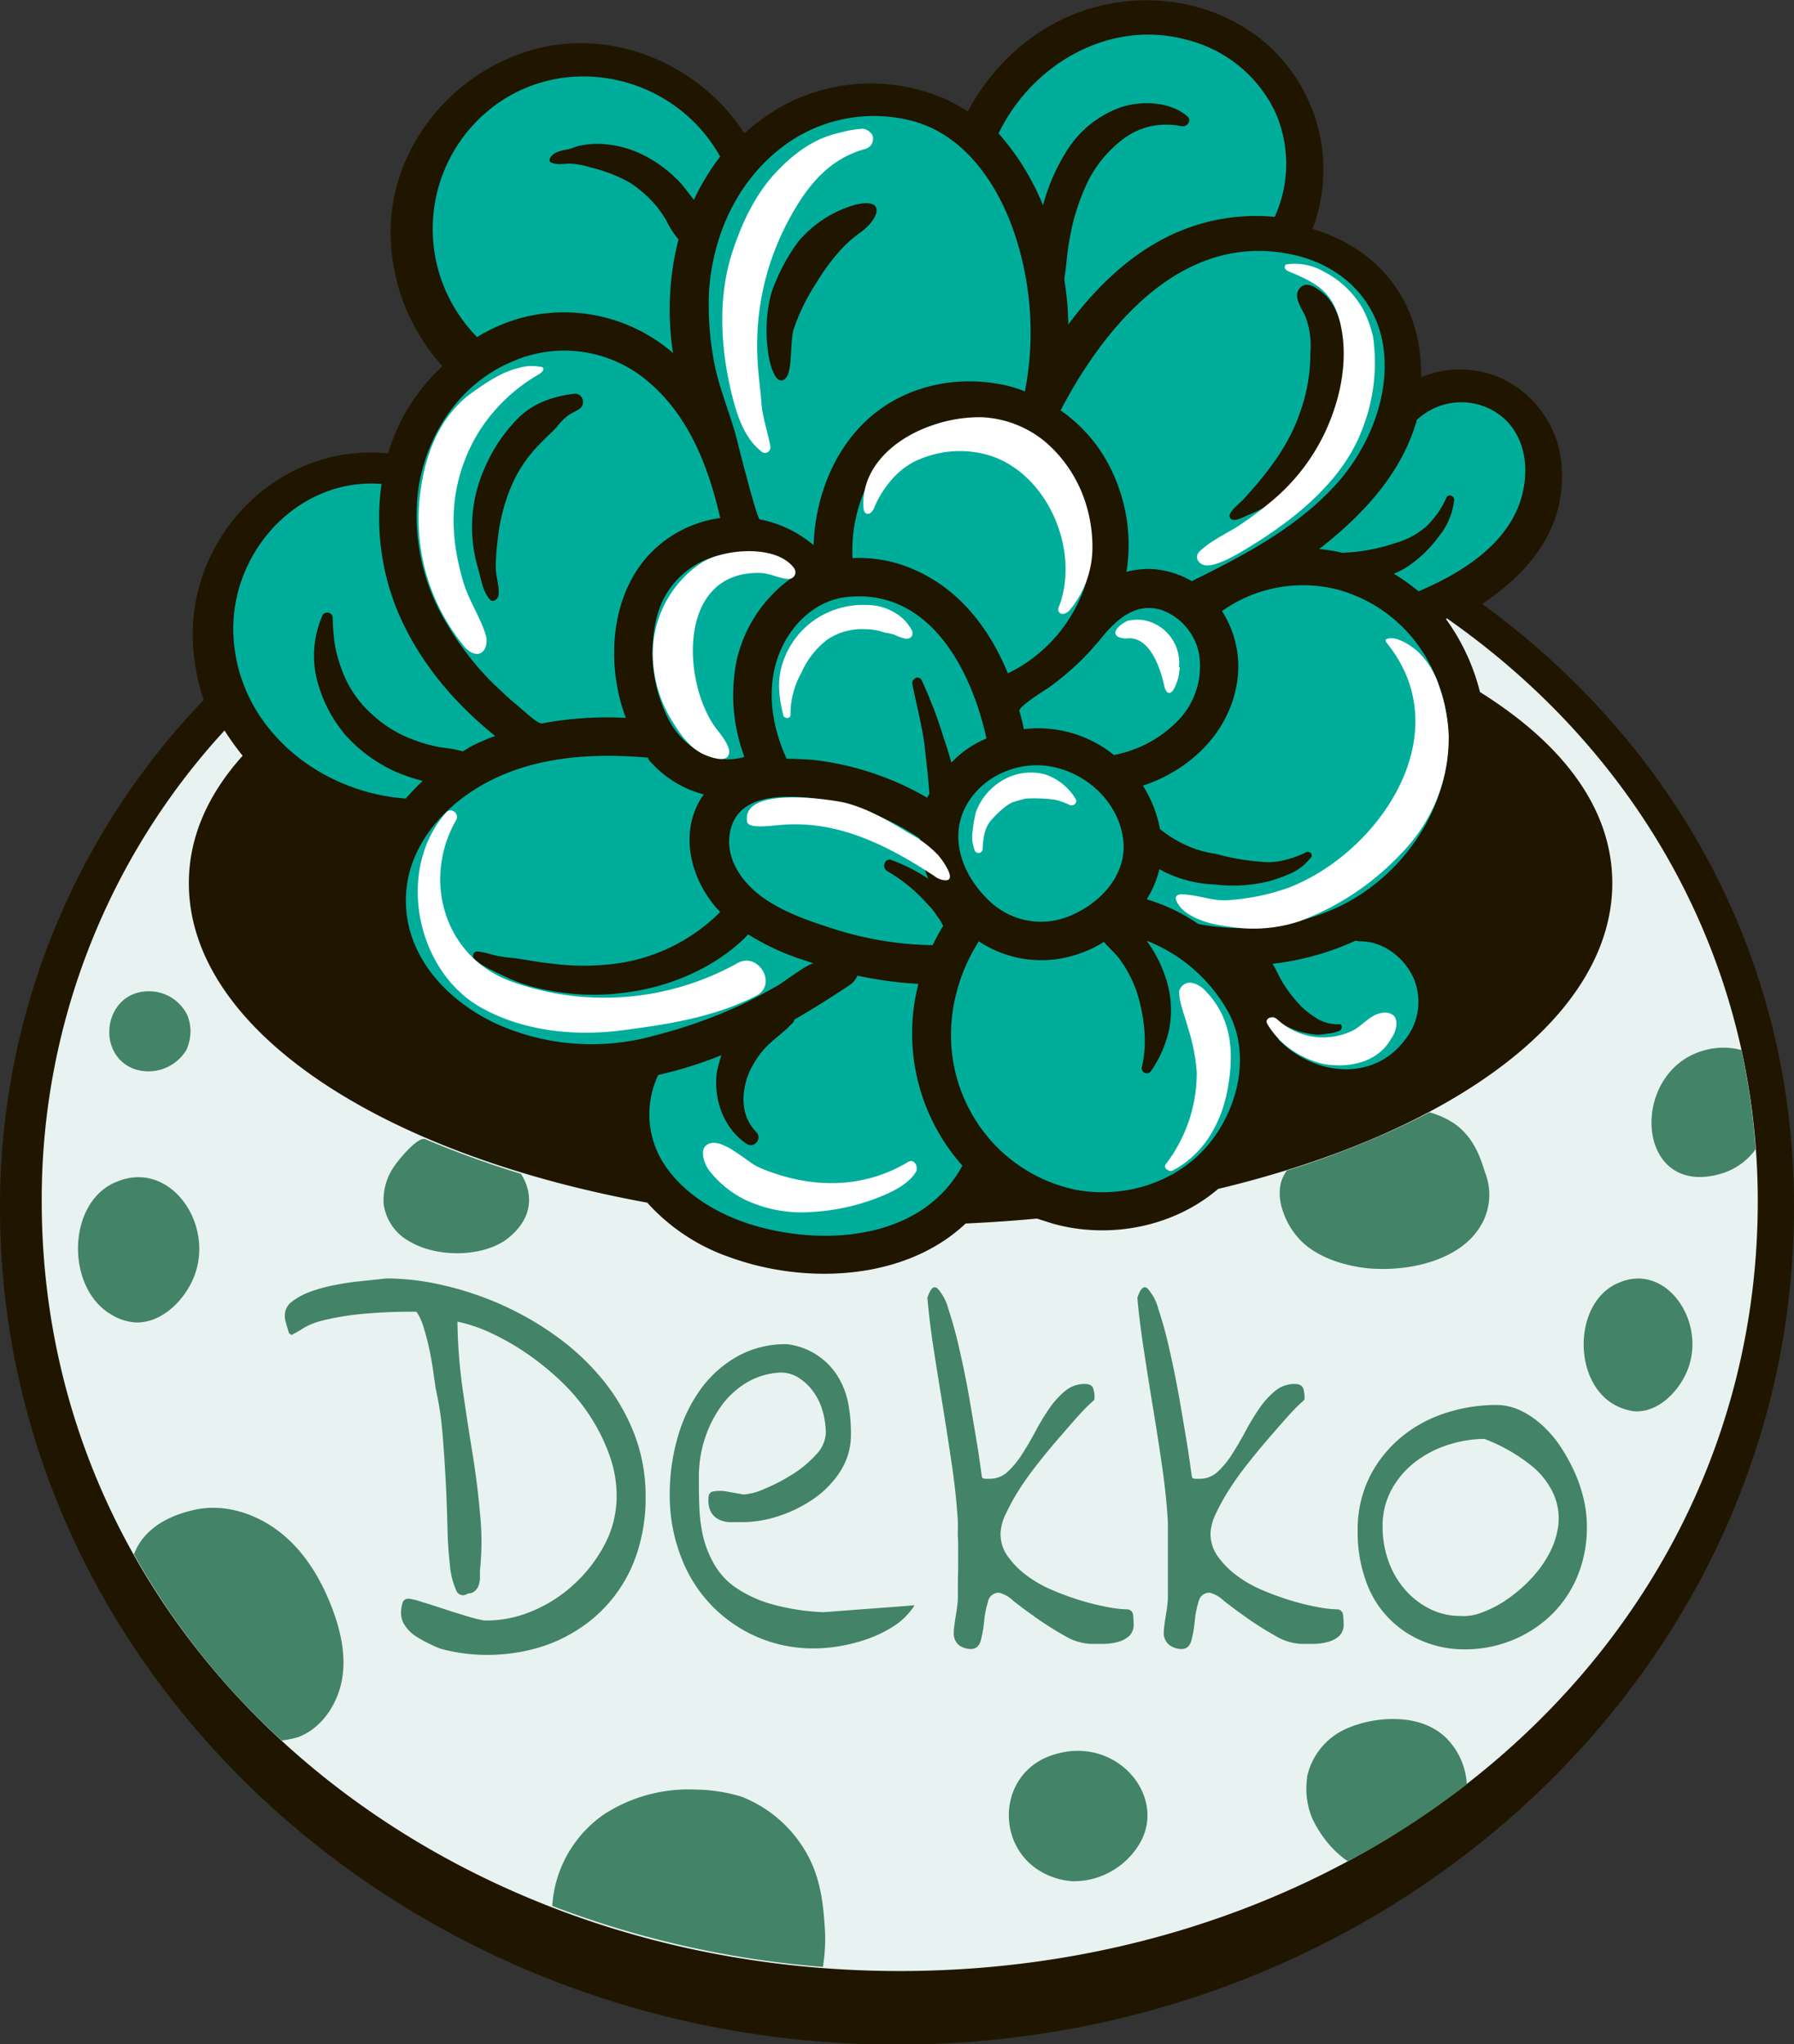 <svg xmlns="http://www.w3.org/2000/svg" viewBox="0 0 326.8 372.35"><rect x="0" y="0" width="326.8" height="372.35" fill="#333333" stroke="none"/><defs><style>.cls-1{fill:#201600;}.cls-2{fill:#00ad9a;}.cls-3{fill:#e8f3f1;}.cls-4{fill:#fff;}.cls-5{fill:#438367;}</style></defs><g id="Layer_2" data-name="Layer 2"><g id="Layer_1-2" data-name="Layer 1"><g id="Слой_1" data-name="Слой 1"><path class="cls-1" d="M270,110c8.4-5.6,15.1-13.5,14.5-24.5a19.06,19.06,0,0,0-11-16.6,18.51,18.51,0,0,0-14.6-.2c0-1.3-.1-2.6-.2-4-1.3-12.3-9.5-20-19.6-23a30.5,30.5,0,0,0-9.7-34.8c-11.7-9-28.3-9-40.4-.8a39.43,39.43,0,0,0-12.7,14.2,39.72,39.72,0,0,0-3.5-2,33.8,33.8,0,0,0-29.9.8,37.29,37.29,0,0,0-7.3,5.2c-8.3-12.9-24.8-19.7-39.7-14.9-15.3,4.9-26.2,19.9-24.6,36.1a36.56,36.56,0,0,0,9.3,21.2,34.9,34.9,0,0,0-9.9,15.9c-18.9-2-35.4,13.6-35.6,32.7a39,39,0,0,0,2,12.2A132.93,132.93,0,0,0,0,220c0,84,73.3,152.4,163.4,152.4S326.8,304,326.8,220C326.9,174.65,305.2,135.65,270,110Z"/><path class="cls-2" d="M118,138c-10.3-.9-21.1-.2-30.2,5-8.2,4.7-14.6,12.8-13.8,22.7s8.7,17.5,17.4,21.2a42.44,42.44,0,0,0,27.9,1.7,90.17,90.17,0,0,0,15.1-5.3c2.4-1.1,4.8-2.4,7.1-3.7,1-.5,6-4.4,6.8-4.1-.7-.2-1.4-.5-2.1-.7a44.6,44.6,0,0,1-9.9-4.6c-5.5,5.7-13.4,9.2-21.1,10.4a43.13,43.13,0,0,1-15.2-.2,30.77,30.77,0,0,1-7.3-2.2c-2-1-4.6-2-6.3-3.5a.91.91,0,0,1,0-1.2h0a.76.76,0,0,1,.5-.2,12.66,12.66,0,0,1,2.8.6,26.29,26.29,0,0,0,3.9.6c2.3.3,4.6.8,6.9,1a44.21,44.21,0,0,0,13.1-.2,33.06,33.06,0,0,0,17.6-9.2l-.4-.4c-5-5.5-7.2-14-2.9-20.6a1.38,1.38,0,0,0,.3-.4,19.76,19.76,0,0,1-10.1-6.4C118.1,138.05,118.1,138,118,138Z"/><path class="cls-2" d="M162.4,156.65a32.46,32.46,0,0,1,6.7,3.4,18.35,18.35,0,0,1-1.5-7.3,44.72,44.72,0,0,0-20.9-7.5c-5.1-.4-12.1-.2-13.6,5.8-1.4,5.6,2.7,10.6,7.2,13.3,3.7,2.3,8,3.7,12.1,5a61.54,61.54,0,0,0,17.5,2.8,39,39,0,0,1,1.9-3.5c0-.1,0-.1-.1-.2a8.64,8.64,0,0,0-1-1.6,14.31,14.31,0,0,0-1.1-1.5c-.5-.5-1-1.1-1.5-1.6a29.29,29.29,0,0,0-6.5-5.1,1.13,1.13,0,0,1-.4-1.5.88.88,0,0,1,1.2-.5Z"/><path class="cls-2" d="M141.6,120c-2,6.1-.9,12.5,1.7,18.2,1.6,0,3.2.1,4.8.2a53.3,53.3,0,0,1,20.8,6.9c.1-.3.3-.5.4-.8L169,141l-.6-5.4c-.5-3.7-1.5-7.4-2.2-11-.2-1,1.2-1.7,1.7-.7a82.72,82.72,0,0,1,4.1,10.8c.5,1.4.9,2.8,1.3,4.2a18.79,18.79,0,0,1,6.4-4.4c-2.7-12.3-10.2-27.1-25-25.8C148.5,109.15,143.6,114.05,141.6,120Z"/><path class="cls-2" d="M131,101.15a15.39,15.39,0,0,0-11.4,11.4,27,27,0,0,0,2.4,18.9c2.7,4.8,8.1,8.1,13.6,6.4a32,32,0,0,1-1.4-17.6,25.27,25.27,0,0,1,10.3-15.2A15.21,15.21,0,0,0,131,101.15Z"/><path class="cls-2" d="M177.7,76.45a20,20,0,0,0-17.9,8.6,27.77,27.77,0,0,0-4.5,16.6,25.13,25.13,0,0,1,8.6,1.1c9.8,3.2,16,10.9,19.7,19.9a27.59,27.59,0,0,0,14-15.8C201.9,93.05,192.8,77.05,177.7,76.45Z"/><path class="cls-2" d="M261.4,123a26.79,26.79,0,0,0-17.7-15.6,25.49,25.49,0,0,0-21.1,3.9,18.61,18.61,0,0,1,2.8,12.6c-1.3,9.4-8.5,16.3-17.2,19.2a22.49,22.49,0,0,1,3.1,7.9,21.12,21.12,0,0,0,3.1,2.1,19.42,19.42,0,0,0,7,2.4,43.78,43.78,0,0,0,8.8,1.5,11,11,0,0,0,3.6-.3,19,19,0,0,0,4-1.4.77.77,0,0,1,1,.1.68.68,0,0,1-.2,1h0a9.31,9.31,0,0,1-3.3,2.6,28.64,28.64,0,0,1-4.1,1.5,27.46,27.46,0,0,1-9.9.6,22.72,22.72,0,0,1-9.2-2.3c-.3-.2-.6-.3-.9-.5a18.9,18.9,0,0,1-2.3,5.5,33.89,33.89,0,0,1,9.4,4.5,42.08,42.08,0,0,0,25.7-3.2C259.3,157.65,268.5,139.25,261.4,123Z"/><path class="cls-2" d="M218.4,119a10.68,10.68,0,0,0-6.8-7.9c-4.6-1.4-8,1.5-10.8,4.9a49.73,49.73,0,0,1-9.7,9.2c-.6.4-5.6,3.5-5.4,4.3.3,1.1.6,2.2.8,3.3a22,22,0,0,1,16.4,4.7h.1a22,22,0,0,0,12.1-6.8A14.22,14.22,0,0,0,218.4,119Z"/><path class="cls-2" d="M240.3,100a32.09,32.09,0,0,1,4.3.7c.8-.1,1.7-.1,2.5-.2a34.73,34.73,0,0,0,7.1-1.6,14.47,14.47,0,0,0,5.6-3,16.35,16.35,0,0,0,3.7-5.3c.3-.7,1.4-.3,1.4.4a12.55,12.55,0,0,1-2.8,6.7,22.65,22.65,0,0,1-5.4,5.3,15.09,15.09,0,0,1-2.8,1.5,36.49,36.49,0,0,1,4.5,3.2c9-3.8,18.6-10.1,19.4-20.7.4-4.9-1.4-9.7-5.8-12.2a11.79,11.79,0,0,0-13.7,1.5c-.1.1-.2.1-.2.2C255.4,86,248.6,93.55,240.3,100Z"/><path class="cls-2" d="M244,187.75a7.37,7.37,0,0,1-1.4.4c-.4.1-.9.1-1.3.2a7,7,0,0,1-2.9-.1,12.84,12.84,0,0,1-5.3-2.1,6.89,6.89,0,0,1-1.3-1.1c0,.1.1.1.1.2a18.9,18.9,0,0,1,1,4.1c6.2,6.4,17,7.9,22.9.2a11,11,0,0,0,1.7-11.4c-1.8-3.9-5.6-6.7-9.7-6.7-.3,0-.7-.1-.9-.1a50,50,0,0,1-15.1,4.2c.6.9,1,1.9,1.4,2.6a22.11,22.11,0,0,0,2.8,4,14.71,14.71,0,0,0,3.5,3.1,7.2,7.2,0,0,0,4.5,1.3C244.5,186.45,244.6,187.45,244,187.75Z"/><path class="cls-2" d="M190.3,139.45c-6.3-.6-12.9,2.9-15.1,9.1-2,5.8,1,11.9,5.3,15.8a13.58,13.58,0,0,0,15,2.2c4.9-2.2,9.1-6.7,9.2-12.2C204.6,146.65,197.9,140.25,190.3,139.45Z"/><path class="cls-2" d="M94.6,58a30.31,30.31,0,0,1,28,6.3,51.63,51.63,0,0,1,1-20.7h0a15.23,15.23,0,0,1-2.2-3.4,22,22,0,0,0-1.7-2.5,22.73,22.73,0,0,0-4.9-4.4,27.58,27.58,0,0,0-7.2-2.8,15.14,15.14,0,0,0-3.7-.7c-1.2,0-2.4.3-3.5-.2a.44.44,0,0,1-.2-.7v-.1c0-.1.1-.1.1-.2.9-1.2,2.6-1.2,3.9-1.6a8.3,8.3,0,0,1,2.1-.6,19.42,19.42,0,0,1,2.4-.2,19.12,19.12,0,0,1,9,2.3,23.73,23.73,0,0,1,6.6,5.2l2.1,2.7a42.73,42.73,0,0,1,4.8-7.9c-.1-.1-.2-.2-.2-.3-8.5-14.8-28.6-19.1-42-8.1a28,28,0,0,0-3.7,39.5c.5.6,1,1.2,1.6,1.8A31.15,31.15,0,0,1,94.6,58Z"/><path class="cls-2" d="M136.7,223c13.2,4.1,31.1,2.9,38.5-10.5,0-.1.1-.1.1-.2a36.25,36.25,0,0,1-8-33.1,70.44,70.44,0,0,1-11.1-1.5,3.91,3.91,0,0,1-1.4,1.7c-3.3,2.2-6.6,4.3-10.1,6.3a1.46,1.46,0,0,1-.6.9c-1.5,1.6-3.4,2.8-5,4.6a16.63,16.63,0,0,0-2.9,4.8c-1.2,3.5-1.2,7.4,1.6,10.2a1.42,1.42,0,0,1-.1,2,1.36,1.36,0,0,1-1.6.2c-4.3-2.8-6.2-8.3-5.5-13.2.2-1,.5-2,.8-3a76.66,76.66,0,0,1-11.5,3.6,16.71,16.71,0,0,0,.8,15.8C124.2,217.25,130.4,221,136.7,223Z"/><path class="cls-2" d="M98.8,131.75a64.47,64.47,0,0,1,15.2-1c-3.8-10.1-2.7-22.9,4.8-30.3a21.81,21.81,0,0,1,12.4-6.1c-2.2-9.6-5.9-19.1-13.8-25.4a23.52,23.52,0,0,0-24.3-3c-9.4,4-15.4,13.2-16.9,23.1a37.85,37.85,0,0,0,5.1,24.4,54.63,54.63,0,0,0,7.7,10.2c1.5,1.5,3.1,3,4.7,4.4C94.6,128.65,97.9,132,98.8,131.75Zm-8-23.3c-.1.7-1,1.4-1.6.7-1.3-1.5-1.6-3.8-2.1-5.6a26.24,26.24,0,0,1,1.1-18.1,29.14,29.14,0,0,1,6.2-9.3A14.34,14.34,0,0,1,99.3,73a21,21,0,0,1,5.5-1.3,1.48,1.48,0,0,1,1.4,1.6h0a1.39,1.39,0,0,1-.7,1.2c-.7.5-1.6.8-2.3,1.4a10.71,10.71,0,0,0-1.8,1.9c-1,1.1-2.1,2-3.1,3.1a24.33,24.33,0,0,0-5,7.3A33,33,0,0,0,90.7,98a45.5,45.5,0,0,0-.4,5.2C90.3,105,91,106.65,90.8,108.45Z"/><path class="cls-3" d="M263.6,112.65c-.1,0-.1.1-.2.1a38.56,38.56,0,0,1,6.2,13.3c15.2,9.5,24.1,21.3,24.1,34.8,0,24.4-29.2,45.5-71.8,55.7-8.2,7-19.9,9.2-30.2,6.3-.9-.3-1.9-.6-2.8-.9-4.3.4-8.6.7-13,.9-10.9,10.3-28.9,11.2-42.8,6.2a36.1,36.1,0,0,1-15.2-10c-48.8-8.9-83.5-31.6-83.5-58.2,0-8.4,3.5-16.2,9.8-23.2a48.43,48.43,0,0,1-3.3-4.6,126.11,126.11,0,0,0-33.3,85.7C7.6,299,77.7,359,163.9,359s156.3-60,156.3-140.2C320.2,175,298.5,137.05,263.6,112.65Z"/><path class="cls-2" d="M73.9,145.45c1-1.1,2-2.2,3.1-3.2a39.56,39.56,0,0,1-4.5-1.5,27.4,27.4,0,0,1-9.6-6.9,25.28,25.28,0,0,1-5.3-10.6,18.24,18.24,0,0,1-.3-5.7,18.62,18.62,0,0,1,1.5-5.6,1.08,1.08,0,0,1,1.4-.2,1,1,0,0,1,.4.7,42.1,42.1,0,0,0,.4,5,27.46,27.46,0,0,0,1.4,4.9,19.87,19.87,0,0,0,5.2,7.6,22.75,22.75,0,0,0,8,4.9,27.2,27.2,0,0,0,4.9,1.3,23.21,23.21,0,0,1,3.8.7c.6-.3,1.1-.7,1.7-1a37.89,37.89,0,0,1,4.2-1.8c-7.6-6.1-14-13.7-17.8-22.8a44.52,44.52,0,0,1-2.9-23.1c-14.9-1.2-27.3,12-27,26.9C42.9,132,57.6,144.25,73.9,145.45Z"/><path class="cls-2" d="M196.2,216.75c9.1,1.6,18.8-1.6,24.5-9,5-6.5,7.1-16,3-23.5a29.19,29.19,0,0,0-14.8-12.9c.1.1.1.2.2.3a24.66,24.66,0,0,1,3.4,6.9,18.79,18.79,0,0,1,.5,8.8,21.17,21.17,0,0,1-3.3,7.7.93.93,0,0,1-1.7-.7c1.1-4.5.4-9.8-1.1-14.2a23.5,23.5,0,0,0-2.9-5.4c-.8-1.1-2-2.1-2.9-3.2a21.76,21.76,0,0,1-5.6,2.5,20.56,20.56,0,0,1-17.2-2.6c-5.5,8.7-6.8,19.5-2.5,29A28.44,28.44,0,0,0,196.2,216.75Z"/><path class="cls-2" d="M130.3,67c1,4.6,3,9.1,4.1,13.7.3,1.3,3.5,13.8,4,13.9a21.31,21.31,0,0,1,9.8,4.7c.3-8.1,3.2-16.3,9-22.1,6.6-6.6,16.1-8.9,25.1-7.2a22.26,22.26,0,0,1,4.4,1.3,56.51,56.51,0,0,0-2.4-30.2c-3.1-8.3-8.8-16.3-17.5-18.9A27.55,27.55,0,0,0,142.2,27c-7.9,6.2-12.2,15.6-13,25.5A54.31,54.31,0,0,0,130.3,67Zm10.8-15.2a34,34,0,0,1,4.4-7.9,21.16,21.16,0,0,1,9.3-6.3c2.4-.8,3.9-.7,4.5-.2,1,.9,0,3-2.5,4.9a24.84,24.84,0,0,0-3,2.5,39,39,0,0,0-5.2,6.9,36.62,36.62,0,0,0-4,8.2c-.7,1.9-.2,7.5-1.4,8.9-1.7,1.9-2.8-2-3.1-3.5C139.3,61.05,139.5,55.55,141.1,51.75Z"/><path class="cls-2" d="M194,28a19.17,19.17,0,0,1,10.3-8.5c3.8-1.2,8.9-1,12,1.7.9.8-.1,1.9-1,1.8a13.69,13.69,0,0,0-5.7,0,13.31,13.31,0,0,0-4.7,2.1,22.24,22.24,0,0,0-6.6,7.7,39.2,39.2,0,0,0-3.5,11c-.4,2.1-.5,4.1-.8,6.2a4.1,4.1,0,0,0-.1,1.1,52.87,52.87,0,0,1,.7,8c4.5-6,9.8-11.4,16.4-15.1a36.3,36.3,0,0,1,21.2-4.5,23.22,23.22,0,0,0,0-19.3,24.41,24.41,0,0,0-16.2-13c-14-3.7-28,4.5-34.1,17.1a45.54,45.54,0,0,1,8.1,13.1A35.51,35.51,0,0,1,194,28Z"/><path class="cls-2" d="M251.9,62.55c-1.6-8.9-8.5-14.7-17.1-16.3-19.5-3.8-33.5,13-41.6,28.5a27.85,27.85,0,0,1,9.6,11.6,31.19,31.19,0,0,1,2.4,17.8,15.7,15.7,0,0,1,4.8-.5,16.38,16.38,0,0,1,7.1,2.2c9.3-4.6,18.7-9.5,25.9-17.2C249.2,82,253.5,72,251.9,62.55Zm-8.8,13.9c-2.9,7.8-7.7,14.1-15.6,17.3-.8.3-3.1,1.7-3.5.4-.3-.9,2.1-2.7,2.6-3.3,4.2-4.6,8.2-9.7,10.2-15.7a31.28,31.28,0,0,0,1.9-10.9,14.91,14.91,0,0,0-.9-6.6c-.6-1.4-2.4-3.7-1-5.2s3.4.3,4.4,1.1c2.5,2.2,3.5,6.5,3.7,9.7a29.63,29.63,0,0,1-1.8,13.2Z"/><path class="cls-4" d="M94.6,67c-3.1.7-5.9,2.6-8.3,4.3-5.7,3.9-8.5,10.5-9.5,16.9a36.52,36.52,0,0,0,7.5,29.2,5,5,0,0,0,1.5,1.4c2.4,1.2,3.2-1.5,2.7-3.1-1-3.3-3.1-6.3-4.1-9.7-2.2-7.4-2.6-14.6.2-22a29.63,29.63,0,0,1,5.5-9.2,31.29,31.29,0,0,1,8.2-6.7c.4-.3.9-.8.6-1.1-.1-.2-.4-.2-.6-.2A7.75,7.75,0,0,0,94.6,67Z"/><path class="cls-4" d="M157.2,23.45a18.51,18.51,0,0,0-4.1.7c-4.8,1-8.5,3.8-11.8,7.3-3.9,4.2-6.3,9.5-8,14.8-2.8,8.9-1.9,19,.6,27.8.9,3,2.2,6.1,4.7,8.1a1,1,0,0,0,1.4.1,1.13,1.13,0,0,0,.3-1.1c-.5-2.7-1.4-5.1-1.6-7.8s-.6-5.2-.7-7.8a48.05,48.05,0,0,1,1.8-16A49.47,49.47,0,0,1,146.1,36c3-4.4,6.5-7.5,11.6-8.9a1.91,1.91,0,0,0,1.3-2.2,1.37,1.37,0,0,0-.5-.8A2.23,2.23,0,0,0,157.2,23.45Z"/><path class="cls-4" d="M144.7,103.55c-3.2-4.5-13-3.6-17-1a20,20,0,0,0-8.7,18.5,23.31,23.31,0,0,0,3.4,10.2c1.6,2.6,3.4,5.3,6.4,6.4,1.3.5,3.7,1.2,4-.4s-2-4-2.8-5.2c-5.8-8.7-6.3-27.9,8.3-27.7,1.9,0,3.5,1,5.3,1.1a1.24,1.24,0,0,0,1.3-1.2h0A1.85,1.85,0,0,0,144.7,103.55Z"/><path class="cls-4" d="M199,99.65a26.25,26.25,0,0,0-1.5-8.8,24.3,24.3,0,0,0-7-10.3A19.5,19.5,0,0,0,179,76a25.66,25.66,0,0,0-9.5,1.6c-6.4,2.2-12.7,7.5-12.2,14.9a1.61,1.61,0,0,0,.3.9.79.79,0,0,0,1.1-.1,2.07,2.07,0,0,0,.6-1c1.6-3.6,4.4-7.1,8.1-8.6a18.77,18.77,0,0,1,13-.7c10.5,3.4,16.4,17.3,12.5,27.5a1.06,1.06,0,0,0-.1.8.88.88,0,0,0,1,.5,2.07,2.07,0,0,0,1-.6A17.89,17.89,0,0,0,199,99.65Z"/><path class="cls-4" d="M214.8,121.05a7.89,7.89,0,0,0-6.5-8.1,8.78,8.78,0,0,0-2.8.1c-.9.3-3.5,2.1-1.7,3a3.72,3.72,0,0,0,1.8.2c4-.1,5.8,5.6,6.5,8.7a2.22,2.22,0,0,0,.5,1.1c.9.7,1.5-1.1,1.7-1.6a6.53,6.53,0,0,0,.5-2c0-.2.1-.5.1-.7v-.3C214.7,121.65,214.7,121.65,214.8,121.05Z"/><path class="cls-4" d="M165.4,151.65c-3.6-2.2-7.2-4.3-11.3-5.4-2.9-.7-19.1-3.1-18,3.4.2,1.5,5.3.6,6.2.6,10.4-.9,19.5,3.8,27.9,9.3a3.69,3.69,0,0,0,1.4.7c3.4.8-.2-4-.8-4.6A21,21,0,0,0,165.4,151.65Z"/><path class="cls-4" d="M134.3,175.45a49.92,49.92,0,0,1-41.2,3.3c-12.1-4.4-16.3-18.4-10-29.4a1.17,1.17,0,0,0-.5-1.6h0a1.06,1.06,0,0,0-1.3.2c-9.3,10.5-5.5,29,6.4,35.6,7.3,4.1,16.4,5.2,24.9,4.2,8.7-1.1,17.4-2.4,25.2-6.4C141.7,179.25,138.1,173.25,134.3,175.45Z"/><path class="cls-4" d="M165.4,211.65c-8.5,5.1-18.2,4.8-27.1,1-2.3-1-6.9-5.7-9.4-4.2-1.7.9-.5,3.9.5,5a18.62,18.62,0,0,0,6.6,5.2,24.25,24.25,0,0,0,11.9,2.1,39.2,39.2,0,0,0,11.2-2.3c2.7-1,6.3-2.5,7.8-5.1C167.3,212.25,166.4,211,165.4,211.65Z"/><path class="cls-4" d="M263.9,134a30.48,30.48,0,0,0-1.7-8.9,15.12,15.12,0,0,0-3.7-6.2c-1.2-1.2-4.4-3.4-6.1-2.4a.91.91,0,0,0,.3.7c13.3,16.6-1.6,38.2-18,44.5a40.28,40.28,0,0,1-10.3,2.2c-3.3.4-5.5-.8-8.8-1-2.8-.2-.7,2.4.2,3.1,2.7,2,5.8,2.5,9,2.9a26.63,26.63,0,0,0,11.9-1.1,48.7,48.7,0,0,0,18.6-12.4A30,30,0,0,0,263.9,134Z"/><path class="cls-4" d="M222.7,185a15.7,15.7,0,0,0-3.1-4.5A4.61,4.61,0,0,0,217,179a2,2,0,0,0-2.2,1.6v.1c0,2,1.2,4.8,1.7,6.8a34.7,34.7,0,0,1,1.5,7.8,27.32,27.32,0,0,1-5.6,16.7c-.6.7.5,1.5,1.2,1.2,6-3.1,9.3-9.4,10.2-15.9C224.5,193,224.4,188.75,222.7,185Z"/><path class="cls-4" d="M253.9,185a2.47,2.47,0,0,0-2.2-.5c-2.2.3-3.7,2.6-5.7,3.4a12.28,12.28,0,0,1-13.4-2.3c-.9-.7-2.2-.1-1.8.8a14.91,14.91,0,0,0,3.9,4.4,17.1,17.1,0,0,0,6.4,3c4.7.8,9.9-.3,12.3-4.6C254.3,188,254.8,186,253.9,185Z"/><path class="cls-4" d="M248.3,56.35a17.09,17.09,0,0,0-7.2-6.9,10.44,10.44,0,0,0-6.7-1.3c-.1,0-.2,0-.2.1-.2.1-.2.5-.1.7a1.79,1.79,0,0,0,.7.5c5,2.1,7.9,3.6,9.3,9.2,1.6,6.5.2,13.6-2.5,19.6a36.6,36.6,0,0,1-9.8,12.9,62.62,62.62,0,0,1-6.6,4.9c-2.3,1.4-4.7,2.5-6.7,4.4-1,1-.2,2.3,1,2.5,1.7.3,4.8-1.4,6.2-2.2,8.9-5.2,18.5-12.4,22.3-22.2a33,33,0,0,0,2.1-17.3A20.52,20.52,0,0,0,248.3,56.35Z"/><path class="cls-4" d="M195.9,145.45a10.39,10.39,0,0,0-5.5-4.4,10.15,10.15,0,0,0-7.8,1.1,11.19,11.19,0,0,0-4.8,5.7,20.21,20.21,0,0,0-.6,3.4,6.9,6.9,0,0,0,.3,3.5.78.78,0,0,0,.9.6.76.76,0,0,0,.6-.8c.1-1.8.3-3.8,1.6-5.2a17,17,0,0,1,1.9-1.9,8,8,0,0,1,1.9-1.3,23.35,23.35,0,0,1,2.5-.7,30.17,30.17,0,0,1,5.2.2,11.42,11.42,0,0,1,2.6.9C195.5,147,196.4,146.25,195.9,145.45Z"/><path class="cls-4" d="M166.2,115a8.06,8.06,0,0,0-3.2-3.4,9.58,9.58,0,0,0-4.9-1.4,15.69,15.69,0,0,0-9.4,2.5,15.22,15.22,0,0,0-6.1,8c-1.1,3.1-.7,6.5.1,9.6.2.7,1.4.6,1.3-.2a15.4,15.4,0,0,1,2-7.6,15.36,15.36,0,0,1,4.7-6,11.29,11.29,0,0,1,6.9-1.9,10.3,10.3,0,0,1,3.5.6,11.63,11.63,0,0,1,1.8.4,10.66,10.66,0,0,0,1.9.7,1.16,1.16,0,0,0,1.4-.6h0V115Z"/><path class="cls-5" d="M150.3,352.05c-.3-5.3-.8-10.2-3.6-14.9a23.4,23.4,0,0,0-11.6-9.9,30,30,0,0,0-8.4-1.3,28.3,28.3,0,0,0-16.5,4.4,21.91,21.91,0,0,0-9.6,16.8,177.26,177.26,0,0,0,49.3,11.1A31.8,31.8,0,0,0,150.3,352.05Z"/><path class="cls-5" d="M51.3,317a15.94,15.94,0,0,0,3-.6c4.3-1.6,7.2-6,8-10.5s-.3-9.2-2-13.5c-2-5.1-5-10-9.4-13.4s-10.1-5.2-15.5-4c-6.2,1.4-9.6,4.4-11,8.1A135.91,135.91,0,0,0,51.3,317Z"/><path class="cls-5" d="M74.4,226c5.4,3.3,14.1,2.9,18.3-.6,4.5-3.7,4.4-8.1,2.2-11.6a180.66,180.66,0,0,1-17.4-6.3c-1.4-.6-5,3.9-5.6,4.8a10.72,10.72,0,0,0-2,7.1A9.17,9.17,0,0,0,74.4,226Z"/><path class="cls-5" d="M317.2,191.25a12.6,12.6,0,0,0-6.1-.1c-14.5,3.2-13.6,27.4,2.5,22.6a12.06,12.06,0,0,0,6.2-4.4A123.32,123.32,0,0,0,317.2,191.25Z"/><path class="cls-5" d="M267.2,325a13,13,0,0,0-3.7-8.4c-3.3-3.2-7.5-3.5-9.8-3.5a21.24,21.24,0,0,0-8.3,1.7,12.46,12.46,0,0,0-7.2,8.4,2,2,0,0,0-.1.7,14.08,14.08,0,0,0,.9,7.2,20,20,0,0,0,2.2,3.7,18.37,18.37,0,0,0,4.3,4.2,126.44,126.44,0,0,0,11.7-6.9C260.8,329.75,264.2,327.25,267.2,325Z"/><path class="cls-5" d="M249.1,231c7.7.7,16.2-1.5,20-6.8a11,11,0,0,0,1.4-10.7c-.8-2.6-2-6.3-5.5-8.8a15.41,15.41,0,0,0-4.6-2.1c-3.6,1.9-7.7,3.8-12.1,5.6-4.9,2-9.6,3.7-13.9,5a8.72,8.72,0,0,0-.9,1.7c-1,3,.2,5.8.7,7a14,14,0,0,0,2.6,3.9C239.6,228.75,244.2,230.45,249.1,231Z"/><path class="cls-5" d="M190.7,341.45a13.06,13.06,0,0,0,4.8,1.2,14,14,0,0,0,12.4-7.4c4.4-8.6-4.8-19.1-15.8-15.7C181.5,322.65,181,337,190.7,341.45Z"/><path class="cls-5" d="M24.3,194.65a8.06,8.06,0,0,0,9.7-3.5,8.76,8.76,0,0,0,.7-3.2,8.15,8.15,0,0,0-.6-3.1,7.76,7.76,0,0,0-7.1-4.3C19,180.65,17.3,191.85,24.3,194.65Z"/><path class="cls-5" d="M293.9,255.75a10.1,10.1,0,0,0,3.8,1.3c4.1.3,8-3.3,9.7-7.5,3.5-8.8-3.8-19.5-12.3-16C286.7,236.75,286.3,251.25,293.9,255.75Z"/><path class="cls-5" d="M20.3,239.45a9.52,9.52,0,0,0,4.2,1.4c4.6.3,8.9-3.6,10.8-8.2,3.9-9.6-4.2-21.3-13.8-17.5C12.2,218.55,11.8,234.55,20.3,239.45Z"/><path class="cls-5" d="M73.05,293.8a6.61,6.61,0,0,1,.24-1.73,1.08,1.08,0,0,1,1.15-.89,11.71,11.71,0,0,1,2.36.58c1.27.38,2.64.82,4.12,1.31s2.93.94,4.35,1.36a22.36,22.36,0,0,0,3,.73h.46a21.39,21.39,0,0,0,8.24-1.73,25.54,25.54,0,0,0,7.59-4.87,26.52,26.52,0,0,0,5.6-7.27,18.94,18.94,0,0,0,2.17-9A21.76,21.76,0,0,0,111,265a33.75,33.75,0,0,0-3.47-7,35.31,35.31,0,0,0-5.09-6.18,49.87,49.87,0,0,0-6.16-5.08,46,46,0,0,0-6.57-3.82,28.5,28.5,0,0,0-6.38-2.2,95.16,95.16,0,0,0,1,12.67q.87,6,1.76,11.46t1.34,10.73a49.52,49.52,0,0,1,0,10.47v1.31a4.27,4.27,0,0,1-.23,1.36,2.39,2.39,0,0,1-.74,1.1,1.91,1.91,0,0,1-1.25.42,1.33,1.33,0,0,1-2.13-.63,13.9,13.9,0,0,1-1.11-4.45,70,70,0,0,1-.46-7.06c-.07-2.73-.17-5.57-.33-8.54s-.35-5.87-.6-8.74a56.93,56.93,0,0,0-1.2-7.85c-.13-.84-.28-1.92-.47-3.24s-.43-2.71-.74-4.14a40.08,40.08,0,0,0-1.06-4,9.29,9.29,0,0,0-1.25-2.67,95.83,95.83,0,0,0-10.64.47,47.77,47.77,0,0,0-6.34,1.1,13,13,0,0,0-3.43,1.31,21.11,21.11,0,0,1-1.89,1.1l-.19.11a.63.63,0,0,1-.28.1c-.12,0-.18,0-.18-.1a.27.27,0,0,0-.19-.11,1.22,1.22,0,0,1-.18-.42l-.23-.78c-.1-.32-.19-.65-.28-1a3.59,3.59,0,0,1-.14-.73v-.42a3.12,3.12,0,0,1,1.34-2.51,12.44,12.44,0,0,1,3.33-1.78,28,28,0,0,1,4.4-1.2c1.6-.32,3.1-.54,4.49-.68l3.52-.37c1-.11,1.46-.16,1.52-.16a45.79,45.79,0,0,1,10.09,1.21,57.71,57.71,0,0,1,10.6,3.5,56.54,56.54,0,0,1,10,5.71,44.37,44.37,0,0,1,8.42,7.8,36.59,36.59,0,0,1,5.84,9.84,31.47,31.47,0,0,1,2.17,11.72A32,32,0,0,1,116,283a26,26,0,0,1-10.83,13.87,27.71,27.71,0,0,1-7.87,3.45,33.49,33.49,0,0,1-8.56,1.1,31.9,31.9,0,0,1-8.56-1.15c-.55-.21-1.23-.51-2-.89a22,22,0,0,1-2.36-1.31,6.91,6.91,0,0,1-1.94-1.83A4.15,4.15,0,0,1,73.05,293.8Z"/><path class="cls-5" d="M122,272.23a37.24,37.24,0,0,1,1.44-10.41,27.74,27.74,0,0,1,4.16-8.74,20.94,20.94,0,0,1,6.67-6,18,18,0,0,1,9.11-2.25,12.62,12.62,0,0,1,9,5.49,14.92,14.92,0,0,1,2.08,5,29.42,29.42,0,0,1,.55,5.87,12.3,12.3,0,0,1-1.94,6.8A17.61,17.61,0,0,1,148.2,273a24.14,24.14,0,0,1-6.38,3.14,21,21,0,0,1-6.39,1.1h-2.26a5,5,0,0,1-2.09-.42,3.48,3.48,0,0,1-1.48-1.26,4.56,4.56,0,0,1-.55-2.51,2.38,2.38,0,0,1,.14-.89,1,1,0,0,1,.78-.52,6.49,6.49,0,0,1,1.95-.05c.86.14,2,.34,3.51.62a11,11,0,0,0,3.75-1,33,33,0,0,0,5-2.57,19.83,19.83,0,0,0,4.39-3.61,6.06,6.06,0,0,0,1.86-4,14.6,14.6,0,0,0-.61-4.13,10.92,10.92,0,0,0-1.8-3.61,9.63,9.63,0,0,0-2.82-2.52,6,6,0,0,0-3.66-.73,13.16,13.16,0,0,0-5.88,2,15.67,15.67,0,0,0-4.48,4.34,21.38,21.38,0,0,0-2.87,5.92,22.53,22.53,0,0,0-1,6.8c0,1.82,0,3.63.09,5.45a28.09,28.09,0,0,0,.69,5.34,19.15,19.15,0,0,0,2,5,13,13,0,0,0,3.89,4.24,22.37,22.37,0,0,0,6.43,3,40.7,40.7,0,0,0,9.62,1.51l16.57-1.25a12.6,12.6,0,0,1-3.75,3.77,22.8,22.8,0,0,1-4.81,2.35,30.07,30.07,0,0,1-5.05,1.31,28.39,28.39,0,0,1-4.72.42,25.61,25.61,0,0,1-24.1-16.38A31.08,31.08,0,0,1,122,272.23Z"/><path class="cls-5" d="M173.75,297.25c0-.14,0-.5.09-1.1s.15-1.23.28-1.93.21-1.35.28-1.94.09-1,.09-1.1v-1.1c0-.59,0-1.27,0-2s.05-1.57.05-2.41v-3.56c0-.69,0-1.41-.05-2.14s0-1.36,0-1.89v-.89c-.19-3.21-.54-6.61-1.07-10.2s-1.08-7.17-1.66-10.73-1.14-7.05-1.67-10.47-.91-6.56-1.15-9.42c.55-1.68,1.15-2.25,1.8-1.73a8.75,8.75,0,0,1,2,3.72,74.28,74.28,0,0,1,2,7.27c.67,2.9,1.28,5.85,1.8,8.85s1,5.82,1.44,8.48.67,4.71.92,6.17a.91.91,0,0,0,.7.21h.69a4.72,4.72,0,0,0,3.24-1.25,16.2,16.2,0,0,0,2.64-3.2q1.25-1.94,2.45-4.18a42.38,42.38,0,0,1,2.5-4.14,15.33,15.33,0,0,1,2.87-3.19,5.5,5.5,0,0,1,3.61-1.31c.86,0,1.38.3,1.57.89a5.31,5.31,0,0,1,.18,2,36.59,36.59,0,0,0-3,3q-1.66,1.88-3.56,4.08c-1.27,1.46-2.53,3-3.79,4.6s-2.38,3.16-3.34,4.66a38.37,38.37,0,0,0-2.4,4.35,8.92,8.92,0,0,0-1,3.66,7,7,0,0,0,1.34,4.19,15.51,15.51,0,0,0,3.42,3.45,21.75,21.75,0,0,0,4.68,2.67,50.53,50.53,0,0,0,5.18,1.89,44.56,44.56,0,0,0,4.9,1.2,20.65,20.65,0,0,0,3.71.42,1.13,1.13,0,0,1,.92,1.05,14.74,14.74,0,0,1,.09,1.57,2.82,2.82,0,0,1-.88,2.3,5.22,5.22,0,0,1-2.12,1.05,10.64,10.64,0,0,1-2.6.31h-2.26a10,10,0,0,1-4.68-1.46,58,58,0,0,1-5.09-3.2c-1.63-1.15-3.07-2.21-4.3-3.19a5.74,5.74,0,0,0-2.59-1.47,2,2,0,0,0-2,1.63,17.78,17.78,0,0,0-.7,3.5,22.49,22.49,0,0,1-.6,3.51q-.42,1.62-1.8,1.62a3.67,3.67,0,0,1-2.22-.73A2.76,2.76,0,0,1,173.75,297.25Z"/><path class="cls-5" d="M212,297.25c0-.14,0-.5.09-1.1s.16-1.23.28-1.93.22-1.35.28-1.94.09-1,.09-1.1v-1.1c0-.59,0-1.27,0-2s0-1.57,0-2.41v-3.56c0-.69,0-1.41,0-2.14s0-1.36,0-1.89v-.89c-.18-3.21-.54-6.61-1.06-10.2s-1.08-7.17-1.67-10.73-1.14-7.05-1.66-10.47-.92-6.56-1.16-9.42c.55-1.68,1.16-2.25,1.8-1.73a8.75,8.75,0,0,1,2,3.72,74.28,74.28,0,0,1,2,7.27q1,4.35,1.8,8.85c.53,3,1,5.82,1.44,8.48s.68,4.71.92,6.17a.93.93,0,0,0,.7.21h.69a4.69,4.69,0,0,0,3.24-1.25,15.54,15.54,0,0,0,2.64-3.2q1.25-1.94,2.45-4.18a44.44,44.44,0,0,1,2.5-4.14,15.33,15.33,0,0,1,2.87-3.19,5.5,5.5,0,0,1,3.61-1.31c.86,0,1.39.3,1.57.89a5.3,5.3,0,0,1,.19,2,35.06,35.06,0,0,0-3,3q-1.67,1.88-3.57,4.08c-1.26,1.46-2.53,3-3.79,4.6a55.64,55.64,0,0,0-3.33,4.66,37,37,0,0,0-2.41,4.35,8.92,8.92,0,0,0-1,3.66,7.09,7.09,0,0,0,1.34,4.19,15.72,15.72,0,0,0,3.42,3.45,21.75,21.75,0,0,0,4.68,2.67,50.53,50.53,0,0,0,5.18,1.89,44.71,44.71,0,0,0,4.91,1.2,20.55,20.55,0,0,0,3.7.42,1.13,1.13,0,0,1,.92,1.05,14.88,14.88,0,0,1,.1,1.57,2.86,2.86,0,0,1-.88,2.3,5.32,5.32,0,0,1-2.13,1.05,10.56,10.56,0,0,1-2.59.31H237a9.91,9.91,0,0,1-4.67-1.46,56.58,56.58,0,0,1-5.09-3.2c-1.64-1.15-3.07-2.21-4.31-3.19a5.69,5.69,0,0,0-2.59-1.47,2,2,0,0,0-2,1.63,17.09,17.09,0,0,0-.69,3.5,25.12,25.12,0,0,1-.6,3.51c-.28,1.08-.88,1.62-1.81,1.62a3.71,3.71,0,0,1-2.22-.73A2.76,2.76,0,0,1,212,297.25Z"/><path class="cls-5" d="M247.32,278.93a21.64,21.64,0,0,1,2.23-10.05,22.51,22.51,0,0,1,5.83-7.22,24.2,24.2,0,0,1,8.1-4.34,29.64,29.64,0,0,1,9-1.42,10.21,10.21,0,0,1,4.49,1,16.48,16.48,0,0,1,4,2.72,21.1,21.1,0,0,1,3.38,4,32.9,32.9,0,0,1,2.54,4.65,26.5,26.5,0,0,1,1.62,4.87,21.67,21.67,0,0,1,.56,4.77,23.2,23.2,0,0,1-1.86,9.52,21,21,0,0,1-5,7.07,22.38,22.38,0,0,1-7.13,4.4,22.7,22.7,0,0,1-8.14,1.51,19.75,19.75,0,0,1-7.82-1.51,18.27,18.27,0,0,1-10.32-11A25.69,25.69,0,0,1,247.32,278.93Zm4.54-.83a18.31,18.31,0,0,0,1.06,6.22,16.15,16.15,0,0,0,3,5.19,14.46,14.46,0,0,0,4.49,3.5,12,12,0,0,0,5.55,1.31,8.6,8.6,0,0,0,3.84-.57,19.81,19.81,0,0,0,4.53-2.31,26.24,26.24,0,0,0,4.35-3.66,21.05,21.05,0,0,0,3.47-4.71,14.73,14.73,0,0,0,1.72-5.34,11,11,0,0,0-.84-5.55,14.35,14.35,0,0,0-4.21-5.34,31.71,31.71,0,0,0-8.42-4.76,21.92,21.92,0,0,0-6.34,1,19.46,19.46,0,0,0-6,3,16.3,16.3,0,0,0-4.44,5A13.78,13.78,0,0,0,251.86,278.1Z"/></g></g></g></svg>